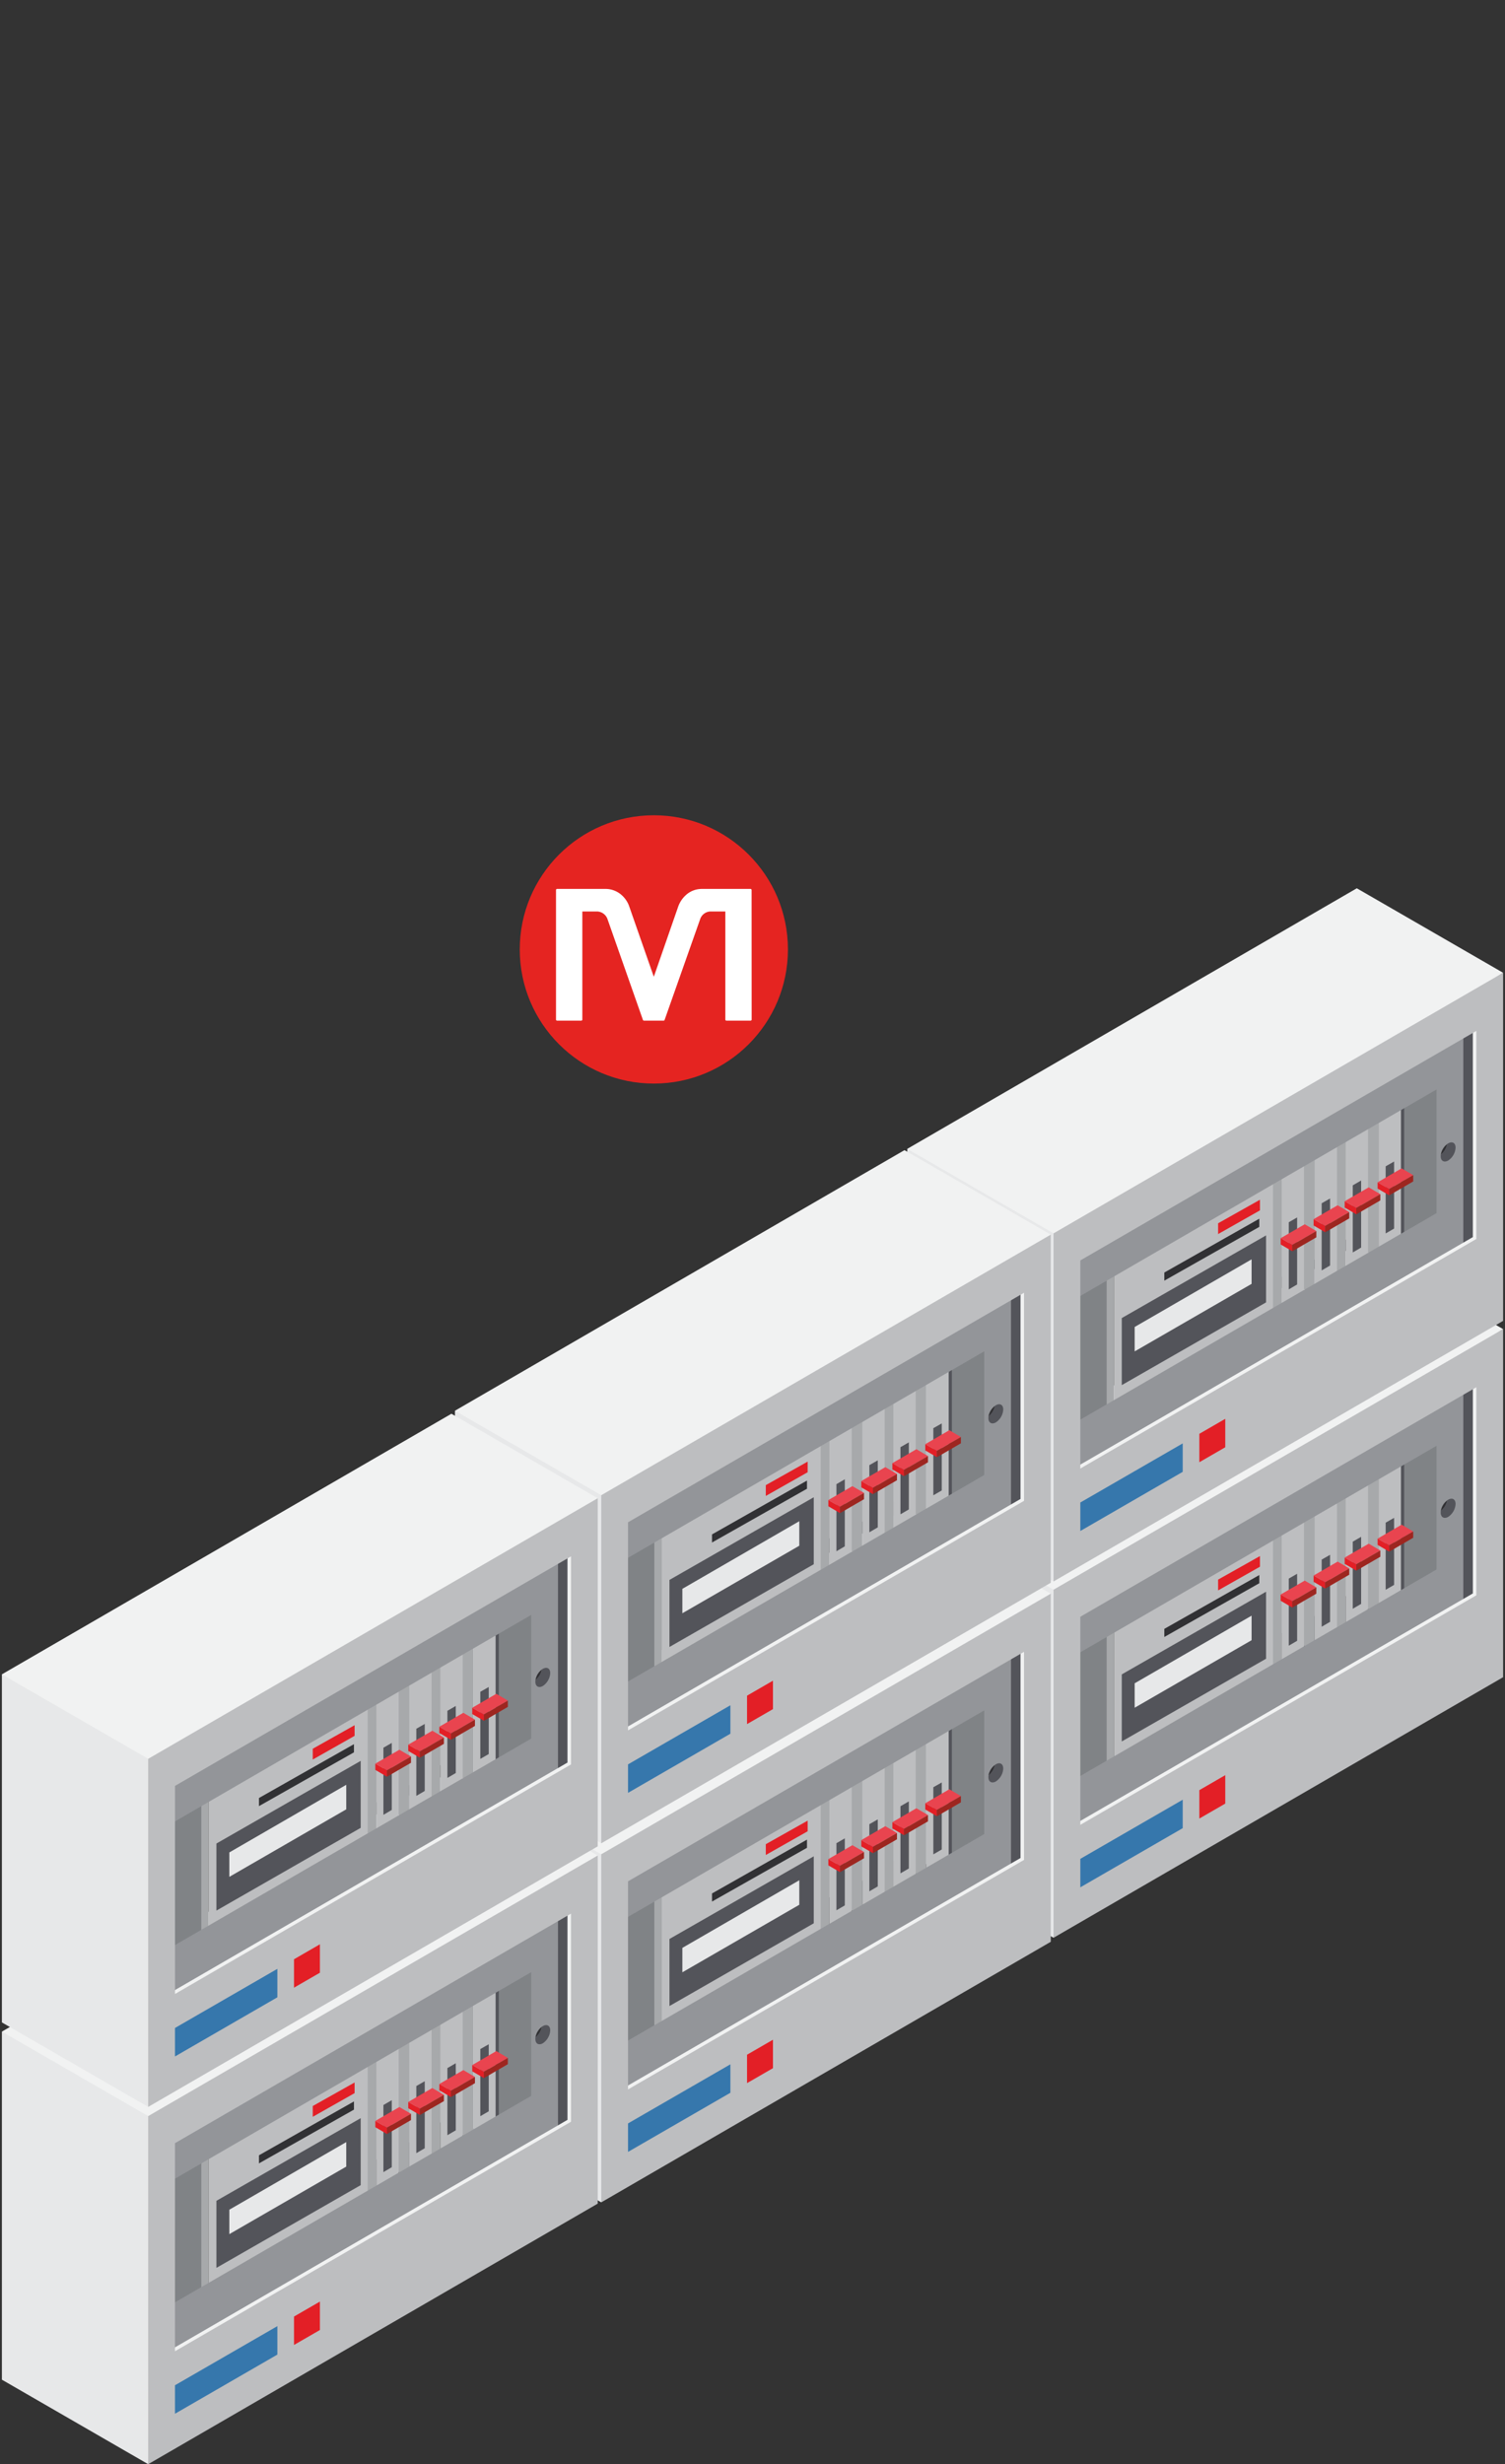 <svg xmlns="http://www.w3.org/2000/svg" viewBox="0 0 366.63 600"><rect x="0" y="0" width="366.63" height="600" fill="#333333" stroke="none"/><defs><style>.cls-1{fill:#53545a;}.cls-2{fill:#808386;}.cls-3{fill:#e7e8e9;}.cls-4{fill:#a7a9ab;}.cls-5{fill:#bdbec0;}.cls-6{fill:#e31f26;}.cls-7{fill:#e9444f;}.cls-8{fill:#9d2620;}.cls-9{fill:#313134;}.cls-10{fill:#939599;}.cls-11{fill:#f1f2f2;}.cls-12{fill:#3677ac;}.cls-13{fill:#e52421;}.cls-14{fill:#fff;}</style></defs><g id="Capa_1" data-name="Capa 1"><rect class="cls-1" x="337.557" y="335.877" width="24.393" height="67.196"/><polygon class="cls-2" points="352.79 383.999 352.79 348.346 342.072 354.322 342.072 389.961 352.79 383.999"/><polygon class="cls-3" points="335.844 358.072 341.286 354.904 322.41 344.001 322.41 344.001 316.937 347.151 335.844 358.072"/><path class="cls-4" d="M316.937,347.151v35.181l18.907,10.909V358.072Z"/><polygon class="cls-5" points="335.844 393.241 341.286 390.093 341.286 390.093 341.286 354.904 341.286 354.904 335.844 358.072 335.844 393.241 335.844 393.241"/><polygon class="cls-1" points="337.557 387.09 339.609 385.904 339.609 369.582 337.557 370.748 337.557 387.09"/><polygon class="cls-6" points="338.442 376.27 338.442 377.813 335.594 376.164 335.594 376.164 335.594 374.639 338.442 376.27"/><path class="cls-7" d="M338.442,376.27l5.829-3.375-2.823-1.655-5.854,3.4Z"/><polygon class="cls-8" points="344.271 372.895 344.271 374.423 344.271 374.423 338.442 377.813 338.442 377.813 338.442 376.27 344.271 372.895 344.271 372.895"/><polygon class="cls-3" points="327.824 362.694 333.265 359.517 314.382 348.62 314.382 348.62 308.913 351.774 327.824 362.694"/><path class="cls-4" d="M308.913,351.774v35.181l18.911,10.908V362.694Z"/><polygon class="cls-5" points="327.824 397.863 333.265 394.713 333.265 394.713 333.265 359.517 333.265 359.517 327.824 362.694 327.824 397.863 327.824 397.863"/><polygon class="cls-1" points="329.545 391.716 331.585 390.527 331.585 374.196 329.545 375.376 329.545 391.716"/><polygon class="cls-6" points="330.42 380.895 330.42 382.438 327.576 380.786 327.576 380.786 327.576 379.252 330.42 380.895"/><path class="cls-7" d="M330.42,380.9l5.833-3.371-2.824-1.661-5.853,3.389Z"/><polygon class="cls-8" points="336.253 377.524 336.253 379.052 336.253 379.052 330.42 382.438 330.42 382.438 330.42 380.895 336.253 377.524 336.253 377.524"/><polygon class="cls-3" points="320.257 367.069 325.697 363.889 306.808 352.989 306.808 352.989 301.344 356.143 320.257 367.069"/><path class="cls-4" d="M301.344,356.143v35.166l18.913,10.915V367.069Z"/><polygon class="cls-5" points="320.257 402.224 325.697 399.079 325.697 399.079 325.697 363.889 325.697 363.889 320.257 367.069 320.257 402.224 320.257 402.224"/><polygon class="cls-1" points="321.969 396.091 324.018 394.896 324.018 378.577 321.969 379.748 321.969 396.091"/><polygon class="cls-6" points="322.848 385.27 322.848 386.804 320.003 385.152 320.003 385.152 320.003 383.621 322.848 385.27"/><path class="cls-7" d="M322.848,385.27l5.844-3.384-2.832-1.654L320,383.621Z"/><polygon class="cls-8" points="328.692 381.886 328.692 383.42 328.692 383.42 322.848 386.804 322.848 386.804 322.848 385.27 328.692 381.886 328.692 381.886"/><polygon class="cls-3" points="312.236 371.689 317.674 368.506 298.794 357.612 298.794 357.612 293.32 360.765 312.236 371.689"/><path class="cls-4" d="M293.32,360.765v35.178l18.916,10.912V371.689Z"/><polygon class="cls-5" points="312.236 406.855 317.674 403.701 317.674 403.701 317.674 368.506 317.674 368.506 312.236 371.689 312.236 406.855 312.236 406.855"/><polygon class="cls-1" points="313.952 400.71 315.988 399.515 315.988 383.194 313.952 384.37 313.952 400.71"/><polygon class="cls-6" points="314.826 389.884 314.826 391.427 311.981 389.766 311.981 389.766 311.981 388.244 314.826 389.884"/><path class="cls-7" d="M314.826,389.884l5.843-3.378-2.83-1.649-5.858,3.387Z"/><polygon class="cls-8" points="320.669 386.506 320.669 388.037 320.669 388.037 314.826 391.427 314.826 391.427 314.826 389.884 320.669 386.506 320.669 386.506"/><polygon class="cls-3" points="271.365 394.937 310.12 372.886 291.23 361.989 291.23 361.989 252.419 384.046 271.365 394.937"/><path class="cls-4" d="M252.419,384.046V419.2l18.946,10.924V394.937Z"/><polygon class="cls-5" points="271.365 430.124 310.12 408.044 310.12 408.044 310.12 372.886 310.12 372.886 271.365 394.937 271.365 430.124 271.365 430.124"/><polygon class="cls-1" points="273.274 424.02 308.425 403.875 308.425 387.565 273.274 407.693 273.274 424.02"/><polygon class="cls-3" points="276.414 415.811 304.9 399.368 304.9 393.394 276.414 409.864 276.414 415.811"/><polygon class="cls-9" points="283.637 398.586 306.774 385.494 306.774 383.503 283.637 396.61 283.637 398.586"/><polygon class="cls-6" points="296.742 387.244 306.935 381.474 306.935 378.884 296.742 384.615 296.742 387.244"/><polygon class="cls-2" points="269.591 430.826 269.591 395.583 261.701 400.153 261.701 435.401 269.591 430.826"/><path class="cls-10" d="M246.96,387.86v73.987L356.476,398.4V324.422Zm102.992-5.711-96.469,55.889v-30.11l96.469-55.895Z"/><path class="cls-1" d="M354.59,366.211a4.032,4.032,0,0,1-1.806,3.13c-1,.56-1.815.094-1.815-1.048a2.49,2.49,0,0,1,.023-.4,4.166,4.166,0,0,0,1.54-2.56,1.79,1.79,0,0,1,.252-.169C353.777,364.591,354.59,365.037,354.59,366.211Z"/><path class="cls-9" d="M352.532,365.332a4.166,4.166,0,0,1-1.54,2.56A4.164,4.164,0,0,1,352.532,365.332Z"/><path class="cls-11" d="M361.088,333.422l-105.282,61v61l105.282-61.007ZM262.326,443.867V393.205L358.8,337.3v50.676Z"/><polygon class="cls-3" points="256.655 471.824 221.016 451.251 221.016 366.497 286.697 373.751 260.381 389.604 260.888 451.682 256.655 471.824"/><polygon class="cls-11" points="330.526 303.047 221.016 366.497 256.655 387.07 280.721 380.595 366.165 323.617 330.526 303.047"/><path class="cls-5" d="M256.655,387.07v84.754l109.51-63.444V323.617Zm102.991,1.368-96.469,55.89V393.66l96.469-55.89Z"/><polygon class="cls-12" points="288.119 445.136 263.177 459.541 263.177 452.605 288.119 438.209 288.119 445.136"/><polygon class="cls-6" points="298.485 432.227 292.172 435.876 292.172 442.794 298.485 439.151 298.485 432.227"/><rect class="cls-1" x="337.557" y="249.115" width="24.393" height="67.196"/><polygon class="cls-2" points="352.79 297.237 352.79 261.584 342.072 267.561 342.072 303.199 352.79 297.237"/><polygon class="cls-3" points="335.844 271.31 341.286 268.142 322.41 257.239 322.41 257.239 316.937 260.39 335.844 271.31"/><path class="cls-4" d="M316.937,260.39v35.18l18.907,10.909V271.31Z"/><polygon class="cls-5" points="335.844 306.479 341.286 303.332 341.286 303.332 341.286 268.142 341.286 268.142 335.844 271.31 335.844 306.479 335.844 306.479"/><polygon class="cls-1" points="337.557 300.329 339.609 299.143 339.609 282.821 337.557 283.986 337.557 300.329"/><polygon class="cls-6" points="338.442 289.508 338.442 291.051 335.594 289.402 335.594 289.402 335.594 287.877 338.442 289.508"/><path class="cls-7" d="M338.442,289.508l5.829-3.374-2.823-1.655-5.854,3.4Z"/><polygon class="cls-8" points="344.271 286.134 344.271 287.662 344.271 287.662 338.442 291.051 338.442 291.051 338.442 289.508 344.271 286.134 344.271 286.134"/><polygon class="cls-3" points="327.824 275.933 333.265 272.756 314.382 261.859 314.382 261.859 308.913 265.012 327.824 275.933"/><path class="cls-4" d="M308.913,265.012v35.181L327.824,311.1V275.933Z"/><polygon class="cls-5" points="327.824 311.102 333.265 307.951 333.265 307.951 333.265 272.756 333.265 272.756 327.824 275.933 327.824 311.102 327.824 311.102"/><polygon class="cls-1" points="329.545 304.954 331.585 303.765 331.585 287.434 329.545 288.615 329.545 304.954"/><polygon class="cls-6" points="330.42 294.134 330.42 295.677 327.576 294.025 327.576 294.025 327.576 292.491 330.42 294.134"/><path class="cls-7" d="M330.42,294.134l5.833-3.372-2.824-1.661-5.853,3.39Z"/><polygon class="cls-8" points="336.253 290.762 336.253 292.29 336.253 292.29 330.42 295.677 330.42 295.677 330.42 294.134 336.253 290.762 336.253 290.762"/><polygon class="cls-3" points="320.257 280.308 325.697 277.127 306.808 266.227 306.808 266.227 301.344 269.381 320.257 280.308"/><path class="cls-4" d="M301.344,269.381v35.166l18.913,10.915V280.308Z"/><polygon class="cls-5" points="320.257 315.462 325.697 312.317 325.697 312.317 325.697 277.127 325.697 277.127 320.257 280.308 320.257 315.462 320.257 315.462"/><polygon class="cls-1" points="321.969 309.329 324.018 308.134 324.018 291.815 321.969 292.986 321.969 309.329"/><polygon class="cls-6" points="322.848 298.509 322.848 300.043 320.003 298.391 320.003 298.391 320.003 296.86 322.848 298.509"/><path class="cls-7" d="M322.848,298.509l5.844-3.384-2.832-1.655L320,296.86Z"/><polygon class="cls-8" points="328.692 295.125 328.692 296.659 328.692 296.659 322.848 300.043 322.848 300.043 322.848 298.509 328.692 295.125 328.692 295.125"/><polygon class="cls-3" points="312.236 284.927 317.674 281.744 298.794 270.85 298.794 270.85 293.32 274.003 312.236 284.927"/><path class="cls-4" d="M293.32,274v35.179l18.916,10.911V284.927Z"/><polygon class="cls-5" points="312.236 320.093 317.674 316.94 317.674 316.94 317.674 281.744 317.674 281.744 312.236 284.927 312.236 320.093 312.236 320.093"/><polygon class="cls-1" points="313.952 313.949 315.988 312.754 315.988 296.432 313.952 297.609 313.952 313.949"/><polygon class="cls-6" points="314.826 303.122 314.826 304.665 311.981 303.004 311.981 303.004 311.981 301.482 314.826 303.122"/><path class="cls-7" d="M314.826,303.122l5.843-3.377-2.83-1.649-5.858,3.386Z"/><polygon class="cls-8" points="320.669 299.745 320.669 301.276 320.669 301.276 314.826 304.665 314.826 304.665 314.826 303.122 320.669 299.745 320.669 299.745"/><polygon class="cls-3" points="271.365 308.175 310.12 286.125 291.23 275.228 291.23 275.228 252.419 297.284 271.365 308.175"/><path class="cls-4" d="M252.419,297.284v35.155l18.946,10.923V308.175Z"/><polygon class="cls-5" points="271.365 343.362 310.12 321.282 310.12 321.282 310.12 286.125 310.12 286.125 271.365 308.175 271.365 343.362 271.365 343.362"/><polygon class="cls-1" points="273.274 337.259 308.425 317.114 308.425 300.804 273.274 320.931 273.274 337.259"/><polygon class="cls-3" points="276.414 329.049 304.9 312.606 304.9 306.633 276.414 323.102 276.414 329.049"/><polygon class="cls-9" points="283.637 311.825 306.774 298.733 306.774 296.742 283.637 309.848 283.637 311.825"/><polygon class="cls-6" points="296.742 300.482 306.935 294.712 306.935 292.122 296.742 297.854 296.742 300.482"/><polygon class="cls-2" points="269.591 344.064 269.591 308.821 261.701 313.391 261.701 348.64 269.591 344.064"/><path class="cls-10" d="M246.96,301.1v73.987l109.516-63.444V237.661Zm102.992-5.712-96.469,55.89v-30.11l96.469-55.895Z"/><path class="cls-1" d="M354.59,279.449a4.031,4.031,0,0,1-1.806,3.13c-1,.561-1.815.095-1.815-1.047a2.483,2.483,0,0,1,.023-.4,4.169,4.169,0,0,0,1.54-2.561,1.7,1.7,0,0,1,.252-.168C353.777,277.829,354.59,278.275,354.59,279.449Z"/><path class="cls-9" d="M352.532,278.57a4.169,4.169,0,0,1-1.54,2.561A4.169,4.169,0,0,1,352.532,278.57Z"/><path class="cls-11" d="M361.088,246.661l-105.282,61v61L361.088,307.65ZM262.326,357.106V306.444l96.469-55.9v50.677Z"/><polygon class="cls-3" points="256.655 385.062 221.016 364.489 221.016 279.735 286.697 286.989 260.381 302.842 260.888 364.92 256.655 385.062"/><polygon class="cls-11" points="330.526 216.285 221.016 279.735 256.655 300.308 280.721 293.833 366.165 236.855 330.526 216.285"/><path class="cls-5" d="M256.655,300.308v84.754l109.51-63.444V236.855Zm102.991,1.369-96.469,55.889V306.9l96.469-55.889Z"/><polygon class="cls-12" points="288.119 358.374 263.177 372.779 263.177 365.844 288.119 351.448 288.119 358.374"/><polygon class="cls-6" points="298.485 345.466 292.172 349.115 292.172 356.032 298.485 352.389 298.485 345.466"/><rect class="cls-1" x="227.37" y="400.299" width="24.393" height="67.196"/><polygon class="cls-2" points="242.603 448.422 242.603 412.769 231.885 418.745 231.885 454.383 242.603 448.422"/><polygon class="cls-3" points="225.657 422.494 231.099 419.326 212.223 408.423 212.223 408.423 206.75 411.574 225.657 422.494"/><path class="cls-4" d="M206.75,411.574v35.181l18.907,10.909v-35.17Z"/><polygon class="cls-5" points="225.657 457.664 231.099 454.516 231.099 454.516 231.099 419.326 231.099 419.326 225.657 422.494 225.657 457.664 225.657 457.664"/><polygon class="cls-1" points="227.37 451.513 229.422 450.327 229.422 434.005 227.37 435.17 227.37 451.513"/><polygon class="cls-6" points="228.255 440.693 228.255 442.235 225.407 440.586 225.407 440.586 225.407 439.061 228.255 440.693"/><path class="cls-7" d="M228.255,440.693l5.829-3.375-2.823-1.655-5.854,3.4Z"/><polygon class="cls-8" points="234.084 437.318 234.084 438.846 234.084 438.846 228.255 442.235 228.255 442.235 228.255 440.693 234.084 437.318 234.084 437.318"/><polygon class="cls-3" points="217.636 427.117 223.078 423.94 204.195 413.043 204.195 413.043 198.726 416.197 217.636 427.117"/><path class="cls-4" d="M198.726,416.2v35.18l18.91,10.909V427.117Z"/><polygon class="cls-5" points="217.636 462.286 223.078 459.136 223.078 459.136 223.078 423.94 223.078 423.94 217.636 427.117 217.636 462.286 217.636 462.286"/><polygon class="cls-1" points="219.358 456.138 221.398 454.95 221.398 438.619 219.358 439.799 219.358 456.138"/><polygon class="cls-6" points="220.232 445.318 220.232 446.861 217.389 445.209 217.389 445.209 217.389 443.675 220.232 445.318"/><path class="cls-7" d="M220.232,445.318l5.834-3.372-2.825-1.66-5.852,3.389Z"/><polygon class="cls-8" points="226.066 441.946 226.066 443.475 226.066 443.475 220.232 446.861 220.232 446.861 220.232 445.318 226.066 441.946 226.066 441.946"/><polygon class="cls-3" points="210.07 431.492 215.51 428.312 196.621 417.412 196.621 417.412 191.157 420.565 210.07 431.492"/><path class="cls-4" d="M191.157,420.565v35.166l18.913,10.915V431.492Z"/><polygon class="cls-5" points="210.07 466.646 215.51 463.501 215.51 463.501 215.51 428.312 215.51 428.312 210.07 431.492 210.07 466.646 210.07 466.646"/><polygon class="cls-1" points="211.782 460.513 213.831 459.319 213.831 442.999 211.782 444.171 211.782 460.513"/><polygon class="cls-6" points="212.661 449.693 212.661 451.227 209.816 449.575 209.816 449.575 209.816 448.044 212.661 449.693"/><path class="cls-7" d="M212.661,449.693l5.844-3.384-2.832-1.655-5.857,3.39Z"/><polygon class="cls-8" points="218.505 446.309 218.505 447.843 218.505 447.843 212.661 451.227 212.661 451.227 212.661 449.693 218.505 446.309 218.505 446.309"/><polygon class="cls-3" points="202.049 436.112 207.487 432.928 188.606 422.034 188.606 422.034 183.133 425.188 202.049 436.112"/><path class="cls-4" d="M183.133,425.188v35.178l18.916,10.912V436.112Z"/><polygon class="cls-5" points="202.049 471.278 207.487 468.124 207.487 468.124 207.487 432.928 207.487 432.928 202.049 436.112 202.049 471.278 202.049 471.278"/><polygon class="cls-1" points="203.764 465.133 205.801 463.938 205.801 447.616 203.764 448.793 203.764 465.133"/><polygon class="cls-6" points="204.639 454.307 204.639 455.849 201.794 454.188 201.794 454.188 201.794 452.666 204.639 454.307"/><path class="cls-7" d="M204.639,454.307l5.843-3.378-2.83-1.649-5.858,3.386Z"/><polygon class="cls-8" points="210.482 450.929 210.482 452.46 210.482 452.46 204.639 455.849 204.639 455.849 204.639 454.307 210.482 450.929 210.482 450.929"/><polygon class="cls-3" points="161.178 459.36 199.933 437.309 181.043 426.412 181.043 426.412 142.232 448.469 161.178 459.36"/><path class="cls-4" d="M142.232,448.469v35.154l18.946,10.924V459.36Z"/><polygon class="cls-5" points="161.178 494.547 199.933 472.466 199.933 472.466 199.933 437.309 199.933 437.309 161.178 459.36 161.178 494.547 161.178 494.547"/><polygon class="cls-1" points="163.086 488.443 198.238 468.298 198.238 451.988 163.086 472.115 163.086 488.443"/><polygon class="cls-3" points="166.227 480.233 194.713 463.79 194.713 457.817 166.227 474.287 166.227 480.233"/><polygon class="cls-9" points="173.45 463.009 196.587 449.917 196.587 447.926 173.45 461.033 173.45 463.009"/><polygon class="cls-6" points="186.555 451.666 196.748 445.896 196.748 443.306 186.555 449.038 186.555 451.666"/><polygon class="cls-2" points="159.404 495.249 159.404 460.006 151.514 464.575 151.514 499.824 159.404 495.249"/><path class="cls-10" d="M136.773,452.283V526.27l109.516-63.444V388.845Zm102.992-5.711L143.3,502.461v-30.11l96.469-55.895Z"/><path class="cls-1" d="M244.4,430.633a4.029,4.029,0,0,1-1.8,3.13c-1.006.561-1.815.1-1.815-1.047a2.49,2.49,0,0,1,.023-.4,4.169,4.169,0,0,0,1.54-2.561,1.78,1.78,0,0,1,.252-.168C243.59,429.014,244.4,429.459,244.4,430.633Z"/><path class="cls-9" d="M242.345,429.754a4.169,4.169,0,0,1-1.54,2.561A4.169,4.169,0,0,1,242.345,429.754Z"/><path class="cls-11" d="M250.9,397.845l-105.282,61v61L250.9,458.835ZM152.139,508.29V457.628l96.469-55.9V452.4Z"/><polygon class="cls-3" points="146.468 536.247 110.829 515.674 110.829 430.92 176.51 438.174 150.194 454.026 150.701 516.105 146.468 536.247"/><polygon class="cls-11" points="220.339 367.47 110.829 430.92 146.468 451.492 170.533 445.017 255.978 388.039 220.339 367.47"/><path class="cls-5" d="M146.468,451.492v84.755L255.978,472.8V388.039Zm102.991,1.369L152.99,508.75V458.083l96.469-55.89Z"/><polygon class="cls-12" points="177.932 509.559 152.99 523.963 152.99 517.028 177.932 502.632 177.932 509.559"/><polygon class="cls-6" points="188.298 496.65 181.985 500.299 181.985 507.216 188.298 503.573 188.298 496.65"/><rect class="cls-1" x="227.37" y="312.876" width="24.393" height="67.196"/><polygon class="cls-2" points="242.603 360.998 242.603 325.345 231.885 331.321 231.885 366.96 242.603 360.998"/><polygon class="cls-3" points="225.657 335.071 231.099 331.903 212.223 321 212.223 321 206.75 324.15 225.657 335.071"/><path class="cls-4" d="M206.75,324.15v35.181l18.907,10.909V335.071Z"/><polygon class="cls-5" points="225.657 370.24 231.099 367.092 231.099 367.092 231.099 331.903 231.099 331.903 225.657 335.071 225.657 370.24 225.657 370.24"/><polygon class="cls-1" points="227.37 364.089 229.422 362.903 229.422 346.581 227.37 347.747 227.37 364.089"/><polygon class="cls-6" points="228.255 353.269 228.255 354.812 225.407 353.163 225.407 353.163 225.407 351.638 228.255 353.269"/><path class="cls-7" d="M228.255,353.269l5.829-3.375-2.823-1.655-5.854,3.4Z"/><polygon class="cls-8" points="234.084 349.894 234.084 351.422 234.084 351.422 228.255 354.812 228.255 354.812 228.255 353.269 234.084 349.894 234.084 349.894"/><polygon class="cls-3" points="217.636 339.693 223.078 336.516 204.195 325.619 204.195 325.619 198.726 328.773 217.636 339.693"/><path class="cls-4" d="M198.726,328.773v35.181l18.91,10.908V339.693Z"/><polygon class="cls-5" points="217.636 374.862 223.078 371.712 223.078 371.712 223.078 336.516 223.078 336.516 217.636 339.693 217.636 374.862 217.636 374.862"/><polygon class="cls-1" points="219.358 368.715 221.398 367.526 221.398 351.195 219.358 352.375 219.358 368.715"/><polygon class="cls-6" points="220.232 357.894 220.232 359.437 217.389 357.785 217.389 357.785 217.389 356.251 220.232 357.894"/><path class="cls-7" d="M220.232,357.894l5.834-3.371-2.825-1.661-5.852,3.389Z"/><polygon class="cls-8" points="226.066 354.523 226.066 356.051 226.066 356.051 220.232 359.437 220.232 359.437 220.232 357.894 226.066 354.523 226.066 354.523"/><polygon class="cls-3" points="210.07 344.068 215.51 340.888 196.621 329.988 196.621 329.988 191.157 333.142 210.07 344.068"/><path class="cls-4" d="M191.157,333.142v35.166l18.913,10.914V344.068Z"/><polygon class="cls-5" points="210.07 379.222 215.51 376.078 215.51 376.078 215.51 340.888 215.51 340.888 210.07 344.068 210.07 379.222 210.07 379.222"/><polygon class="cls-1" points="211.782 373.089 213.831 371.895 213.831 355.576 211.782 356.747 211.782 373.089"/><polygon class="cls-6" points="212.661 362.269 212.661 363.803 209.816 362.151 209.816 362.151 209.816 360.62 212.661 362.269"/><path class="cls-7" d="M212.661,362.269l5.844-3.384-2.832-1.654-5.857,3.389Z"/><polygon class="cls-8" points="218.505 358.885 218.505 360.419 218.505 360.419 212.661 363.803 212.661 363.803 212.661 362.269 218.505 358.885 218.505 358.885"/><polygon class="cls-3" points="202.049 348.688 207.487 345.505 188.606 334.611 188.606 334.611 183.133 337.764 202.049 348.688"/><path class="cls-4" d="M183.133,337.764v35.178l18.916,10.912V348.688Z"/><polygon class="cls-5" points="202.049 383.854 207.487 380.7 207.487 380.7 207.487 345.505 207.487 345.505 202.049 348.688 202.049 383.854 202.049 383.854"/><polygon class="cls-1" points="203.764 377.709 205.801 376.514 205.801 360.193 203.764 361.369 203.764 377.709"/><polygon class="cls-6" points="204.639 366.883 204.639 368.425 201.794 366.765 201.794 366.765 201.794 365.243 204.639 366.883"/><path class="cls-7" d="M204.639,366.883l5.843-3.378-2.83-1.649-5.858,3.387Z"/><polygon class="cls-8" points="210.482 363.505 210.482 365.036 210.482 365.036 204.639 368.425 204.639 368.425 204.639 366.883 210.482 363.505 210.482 363.505"/><polygon class="cls-3" points="161.178 371.936 199.933 349.885 181.043 338.988 181.043 338.988 142.232 361.045 161.178 371.936"/><path class="cls-4" d="M142.232,361.045V396.2l18.946,10.924V371.936Z"/><polygon class="cls-5" points="161.178 407.123 199.933 385.042 199.933 385.042 199.933 349.885 199.933 349.885 161.178 371.936 161.178 407.123 161.178 407.123"/><polygon class="cls-1" points="163.086 401.019 198.238 380.874 198.238 364.564 163.086 384.691 163.086 401.019"/><polygon class="cls-3" points="166.227 392.81 194.713 376.367 194.713 370.393 166.227 386.863 166.227 392.81"/><polygon class="cls-9" points="173.45 375.585 196.587 362.493 196.587 360.502 173.45 373.609 173.45 375.585"/><polygon class="cls-6" points="186.555 364.243 196.748 358.473 196.748 355.883 186.555 361.614 186.555 364.243"/><polygon class="cls-2" points="159.404 407.825 159.404 372.582 151.514 377.151 151.514 412.4 159.404 407.825"/><path class="cls-10" d="M136.773,364.859v73.987L246.289,375.4V301.421Zm102.992-5.711L143.3,415.037v-30.11l96.469-55.9Z"/><path class="cls-1" d="M244.4,343.21a4.029,4.029,0,0,1-1.8,3.129c-1.006.561-1.815.1-1.815-1.047a2.49,2.49,0,0,1,.023-.4,4.169,4.169,0,0,0,1.54-2.56,1.79,1.79,0,0,1,.252-.169C243.59,341.59,244.4,342.036,244.4,343.21Z"/><path class="cls-9" d="M242.345,342.331a4.169,4.169,0,0,1-1.54,2.56A4.164,4.164,0,0,1,242.345,342.331Z"/><path class="cls-11" d="M250.9,310.421l-105.282,61v61L250.9,371.411ZM152.139,420.866V370.2l96.469-55.9v50.677Z"/><polygon class="cls-3" points="146.468 448.823 110.829 428.25 110.829 343.496 176.51 350.75 150.194 366.602 150.701 428.681 146.468 448.823"/><polygon class="cls-11" points="220.339 280.046 110.829 343.496 146.468 364.069 170.533 357.593 255.978 300.616 220.339 280.046"/><path class="cls-5" d="M146.468,364.069v84.754l109.51-63.444V300.616Zm102.991,1.368-96.469,55.89V370.659l96.469-55.89Z"/><polygon class="cls-12" points="177.932 422.135 152.99 436.539 152.99 429.604 177.932 415.208 177.932 422.135"/><polygon class="cls-6" points="188.298 409.226 181.985 412.875 181.985 419.793 188.298 416.15 188.298 409.226"/><rect class="cls-1" x="117.006" y="464.053" width="24.393" height="67.196"/><polygon class="cls-2" points="132.239 512.175 132.239 476.522 121.52 482.498 121.52 518.137 132.239 512.175"/><polygon class="cls-3" points="115.293 486.248 120.734 483.08 101.859 472.177 101.859 472.177 96.386 475.327 115.293 486.248"/><path class="cls-4" d="M96.386,475.327v35.181l18.907,10.909V486.248Z"/><polygon class="cls-5" points="115.293 521.417 120.734 518.269 120.734 518.269 120.734 483.08 120.734 483.08 115.293 486.248 115.293 521.417 115.293 521.417"/><polygon class="cls-1" points="117.006 515.266 119.057 514.08 119.057 497.758 117.006 498.924 117.006 515.266"/><polygon class="cls-6" points="117.89 504.446 117.89 505.989 115.043 504.34 115.043 504.34 115.043 502.815 117.89 504.446"/><path class="cls-7" d="M117.89,504.446l5.83-3.375-2.823-1.655-5.854,3.4Z"/><polygon class="cls-8" points="123.72 501.071 123.72 502.599 123.72 502.599 117.89 505.989 117.89 505.989 117.89 504.446 123.72 501.071 123.72 501.071"/><polygon class="cls-3" points="107.272 490.87 112.714 487.693 93.831 476.796 93.831 476.796 88.362 479.95 107.272 490.87"/><path class="cls-4" d="M88.362,479.95v35.181l18.91,10.908V490.87Z"/><polygon class="cls-5" points="107.272 526.039 112.714 522.889 112.714 522.889 112.714 487.693 112.714 487.693 107.272 490.87 107.272 526.039 107.272 526.039"/><polygon class="cls-1" points="108.994 519.892 111.033 518.703 111.033 502.372 108.994 503.552 108.994 519.892"/><polygon class="cls-6" points="109.868 509.071 109.868 510.614 107.025 508.962 107.025 508.962 107.025 507.428 109.868 509.071"/><path class="cls-7" d="M109.868,509.071,115.7,505.7l-2.825-1.661-5.852,3.389Z"/><polygon class="cls-8" points="115.702 505.7 115.702 507.228 115.702 507.228 109.868 510.614 109.868 510.614 109.868 509.071 115.702 505.7 115.702 505.7"/><polygon class="cls-3" points="99.706 495.245 105.145 492.065 86.257 481.165 86.257 481.165 80.792 484.319 99.706 495.245"/><path class="cls-4" d="M80.792,484.319v35.166L99.706,530.4V495.245Z"/><polygon class="cls-5" points="99.706 530.4 105.145 527.255 105.145 527.255 105.145 492.065 105.145 492.065 99.706 495.245 99.706 530.4 99.706 530.4"/><polygon class="cls-1" points="101.418 524.267 103.467 523.072 103.467 506.753 101.418 507.924 101.418 524.267"/><polygon class="cls-6" points="102.297 513.446 102.297 514.98 99.452 513.328 99.452 513.328 99.452 511.797 102.297 513.446"/><path class="cls-7" d="M102.3,513.446l5.844-3.383-2.832-1.655L99.452,511.8Z"/><polygon class="cls-8" points="108.141 510.063 108.141 511.596 108.141 511.596 102.297 514.98 102.297 514.98 102.297 513.446 108.141 510.063 108.141 510.063"/><polygon class="cls-3" points="91.685 499.865 97.123 496.682 78.242 485.788 78.242 485.788 72.768 488.941 91.685 499.865"/><path class="cls-4" d="M72.768,488.941v35.178l18.917,10.912V499.865Z"/><polygon class="cls-5" points="91.685 535.031 97.123 531.877 97.123 531.877 97.123 496.682 97.123 496.682 91.685 499.865 91.685 535.031 91.685 535.031"/><polygon class="cls-1" points="93.4 528.886 95.437 527.691 95.437 511.37 93.4 512.546 93.4 528.886"/><polygon class="cls-6" points="94.275 518.06 94.275 519.603 91.43 517.942 91.43 517.942 91.43 516.42 94.275 518.06"/><path class="cls-7" d="M94.275,518.06l5.842-3.378-2.829-1.649L91.43,516.42Z"/><polygon class="cls-8" points="100.117 514.682 100.117 516.213 100.117 516.213 94.275 519.603 94.275 519.603 94.275 518.06 100.117 514.682 100.117 514.682"/><polygon class="cls-3" points="50.814 523.113 89.568 501.062 70.678 490.165 70.678 490.165 31.868 512.222 50.814 523.113"/><path class="cls-4" d="M31.868,512.222v35.154L50.814,558.3V523.113Z"/><polygon class="cls-5" points="50.814 558.3 89.568 536.22 89.568 536.22 89.568 501.062 89.568 501.062 50.814 523.113 50.814 558.3 50.814 558.3"/><polygon class="cls-1" points="52.722 552.196 87.874 532.051 87.874 515.741 52.722 535.869 52.722 552.196"/><polygon class="cls-3" points="55.863 543.987 84.348 527.544 84.348 521.57 55.863 538.04 55.863 543.987"/><polygon class="cls-9" points="63.085 526.762 86.223 513.67 86.223 511.679 63.085 524.786 63.085 526.762"/><polygon class="cls-6" points="76.191 515.42 86.384 509.65 86.384 507.06 76.191 512.791 76.191 515.42"/><polygon class="cls-2" points="49.039 559.002 49.039 523.759 41.15 528.329 41.15 563.577 49.039 559.002"/><path class="cls-10" d="M26.409,516.036v73.987l109.516-63.444V452.6ZM129.4,510.325l-96.47,55.889V536.1l96.47-55.9Z"/><path class="cls-1" d="M134.038,494.387a4.031,4.031,0,0,1-1.805,3.13c-1.006.56-1.816.094-1.816-1.048a2.387,2.387,0,0,1,.024-.4,4.171,4.171,0,0,0,1.54-2.56,1.734,1.734,0,0,1,.252-.169C133.226,492.767,134.038,493.213,134.038,494.387Z"/><path class="cls-9" d="M131.981,493.508a4.171,4.171,0,0,1-1.54,2.56A4.16,4.16,0,0,1,131.981,493.508Z"/><path class="cls-11" d="M140.537,461.6l-105.283,61v61l105.283-61.007ZM41.775,572.044V521.381l96.468-55.9v50.676Z"/><polygon class="cls-3" points="36.104 600 0.464 579.427 0.464 494.673 66.146 501.927 39.83 517.78 40.337 579.858 36.104 600"/><polygon class="cls-11" points="109.974 431.223 0.464 494.673 36.104 515.246 60.169 508.771 145.614 451.793 109.974 431.223"/><path class="cls-5" d="M36.1,515.246V600l109.51-63.444V451.793ZM139.1,516.614,42.626,572.5V521.836l96.469-55.89Z"/><polygon class="cls-12" points="67.568 573.312 42.626 587.717 42.626 580.781 67.568 566.385 67.568 573.312"/><polygon class="cls-6" points="77.934 560.403 71.621 564.052 71.621 570.97 77.934 567.327 77.934 560.403"/><rect class="cls-1" x="117.006" y="377.06" width="24.393" height="67.196"/><polygon class="cls-2" points="132.239 425.182 132.239 389.529 121.52 395.505 121.52 431.144 132.239 425.182"/><polygon class="cls-3" points="115.293 399.255 120.734 396.087 101.859 385.184 101.859 385.184 96.386 388.334 115.293 399.255"/><path class="cls-4" d="M96.386,388.334v35.181l18.907,10.909V399.255Z"/><polygon class="cls-5" points="115.293 434.424 120.734 431.276 120.734 431.276 120.734 396.087 120.734 396.087 115.293 399.255 115.293 434.424 115.293 434.424"/><polygon class="cls-1" points="117.006 428.273 119.057 427.087 119.057 410.766 117.006 411.931 117.006 428.273"/><polygon class="cls-6" points="117.89 417.453 117.89 418.996 115.043 417.347 115.043 417.347 115.043 415.822 117.89 417.453"/><path class="cls-7" d="M117.89,417.453l5.83-3.375-2.823-1.655-5.854,3.4Z"/><polygon class="cls-8" points="123.72 414.078 123.72 415.606 123.72 415.606 117.89 418.996 117.89 418.996 117.89 417.453 123.72 414.078 123.72 414.078"/><polygon class="cls-3" points="107.272 403.877 112.714 400.7 93.831 389.803 93.831 389.803 88.362 392.957 107.272 403.877"/><path class="cls-4" d="M88.362,392.957v35.181l18.91,10.908V403.877Z"/><polygon class="cls-5" points="107.272 439.046 112.714 435.896 112.714 435.896 112.714 400.7 112.714 400.7 107.272 403.877 107.272 439.046 107.272 439.046"/><polygon class="cls-1" points="108.994 432.899 111.033 431.71 111.033 415.379 108.994 416.559 108.994 432.899"/><polygon class="cls-6" points="109.868 422.078 109.868 423.621 107.025 421.969 107.025 421.969 107.025 420.435 109.868 422.078"/><path class="cls-7" d="M109.868,422.078l5.834-3.371-2.825-1.661-5.852,3.389Z"/><polygon class="cls-8" points="115.702 418.707 115.702 420.235 115.702 420.235 109.868 423.621 109.868 423.621 109.868 422.078 115.702 418.707 115.702 418.707"/><polygon class="cls-3" points="99.706 408.252 105.145 405.072 86.257 394.172 86.257 394.172 80.792 397.326 99.706 408.252"/><path class="cls-4" d="M80.792,397.326v35.166l18.914,10.915V408.252Z"/><polygon class="cls-5" points="99.706 443.407 105.145 440.262 105.145 440.262 105.145 405.072 105.145 405.072 99.706 408.252 99.706 443.407 99.706 443.407"/><polygon class="cls-1" points="101.418 437.274 103.467 436.079 103.467 419.76 101.418 420.931 101.418 437.274"/><polygon class="cls-6" points="102.297 426.453 102.297 427.987 99.452 426.335 99.452 426.335 99.452 424.804 102.297 426.453"/><path class="cls-7" d="M102.3,426.453l5.844-3.383-2.832-1.655L99.452,424.8Z"/><polygon class="cls-8" points="108.141 423.07 108.141 424.603 108.141 424.603 102.297 427.987 102.297 427.987 102.297 426.453 108.141 423.07 108.141 423.07"/><polygon class="cls-3" points="91.685 412.872 97.123 409.689 78.242 398.795 78.242 398.795 72.768 401.948 91.685 412.872"/><path class="cls-4" d="M72.768,401.948v35.178l18.917,10.912V412.872Z"/><polygon class="cls-5" points="91.685 448.038 97.123 444.884 97.123 444.884 97.123 409.689 97.123 409.689 91.685 412.872 91.685 448.038 91.685 448.038"/><polygon class="cls-1" points="93.4 441.893 95.437 440.698 95.437 424.377 93.4 425.553 93.4 441.893"/><polygon class="cls-6" points="94.275 431.067 94.275 432.61 91.43 430.949 91.43 430.949 91.43 429.427 94.275 431.067"/><path class="cls-7" d="M94.275,431.067l5.842-3.378-2.829-1.649-5.858,3.387Z"/><polygon class="cls-8" points="100.117 427.689 100.117 429.22 100.117 429.22 94.275 432.61 94.275 432.61 94.275 431.067 100.117 427.689 100.117 427.689"/><polygon class="cls-3" points="50.814 436.12 89.568 414.069 70.678 403.172 70.678 403.172 31.868 425.229 50.814 436.12"/><path class="cls-4" d="M31.868,425.229v35.154l18.946,10.924V436.12Z"/><polygon class="cls-5" points="50.814 471.307 89.568 449.227 89.568 449.227 89.568 414.069 89.568 414.069 50.814 436.12 50.814 471.307 50.814 471.307"/><polygon class="cls-1" points="52.722 465.203 87.874 445.058 87.874 428.748 52.722 448.876 52.722 465.203"/><polygon class="cls-3" points="55.863 456.994 84.348 440.551 84.348 434.577 55.863 451.047 55.863 456.994"/><polygon class="cls-9" points="63.085 439.769 86.223 426.677 86.223 424.686 63.085 437.793 63.085 439.769"/><polygon class="cls-6" points="76.191 428.427 86.384 422.657 86.384 420.067 76.191 425.798 76.191 428.427"/><polygon class="cls-2" points="49.039 472.009 49.039 436.766 41.15 441.336 41.15 476.584 49.039 472.009"/><path class="cls-10" d="M26.409,429.043V503.03l109.516-63.444V365.605ZM129.4,423.332l-96.47,55.889v-30.11l96.47-55.895Z"/><path class="cls-1" d="M134.038,407.394a4.031,4.031,0,0,1-1.805,3.13c-1.006.56-1.816.094-1.816-1.048a2.387,2.387,0,0,1,.024-.4,4.171,4.171,0,0,0,1.54-2.56,1.734,1.734,0,0,1,.252-.169C133.226,405.774,134.038,406.22,134.038,407.394Z"/><path class="cls-9" d="M131.981,406.515a4.171,4.171,0,0,1-1.54,2.56A4.16,4.16,0,0,1,131.981,406.515Z"/><path class="cls-11" d="M140.537,374.605l-105.283,61v61L140.537,435.6ZM41.775,485.051V434.388l96.468-55.9v50.676Z"/><polygon class="cls-3" points="36.104 513.007 0.464 492.434 0.464 407.68 66.146 414.934 39.83 430.787 40.337 492.865 36.104 513.007"/><polygon class="cls-11" points="109.974 344.23 0.464 407.68 36.104 428.253 60.169 421.778 145.614 364.8 109.974 344.23"/><path class="cls-5" d="M36.1,428.253v84.754l109.51-63.444V364.8ZM139.1,429.621l-96.469,55.89V434.843l96.469-55.89Z"/><polygon class="cls-12" points="67.568 486.319 42.626 500.724 42.626 493.788 67.568 479.392 67.568 486.319"/><polygon class="cls-6" points="77.934 473.41 71.621 477.059 71.621 483.977 77.934 480.334 77.934 473.41"/></g><g id="arrow_event_critycal"><circle id="Encendido2" class="cls-13" cx="159.281" cy="231.172" r="32.665"/><path class="cls-14" d="M183.111,248.229a.275.275,0,0,1-.289.289h-5.869a.249.249,0,0,1-.177-.08.285.285,0,0,1-.08-.209v-26.3h-3.528a2.737,2.737,0,0,0-2.6,1.86l-8.659,24.535a.252.252,0,0,1-.257.193h-4.779a.288.288,0,0,1-.256-.193l-8.628-24.535a2.776,2.776,0,0,0-2.6-1.86h-3.528v26.3a.274.274,0,0,1-.288.289h-5.87a.245.245,0,0,1-.176-.08.285.285,0,0,1-.08-.209v-31.5a.285.285,0,0,1,.08-.209.245.245,0,0,1,.176-.08h11.8q.321,0,.642.032a5.96,5.96,0,0,1,3.191,1.379,6.542,6.542,0,0,1,1.972,2.919l5.966,17.063,5.933-17.063a6.908,6.908,0,0,1,2-2.935,5.7,5.7,0,0,1,3.191-1.363q.321-.032.609-.032h11.8a.275.275,0,0,1,.289.289Z"/></g></svg>